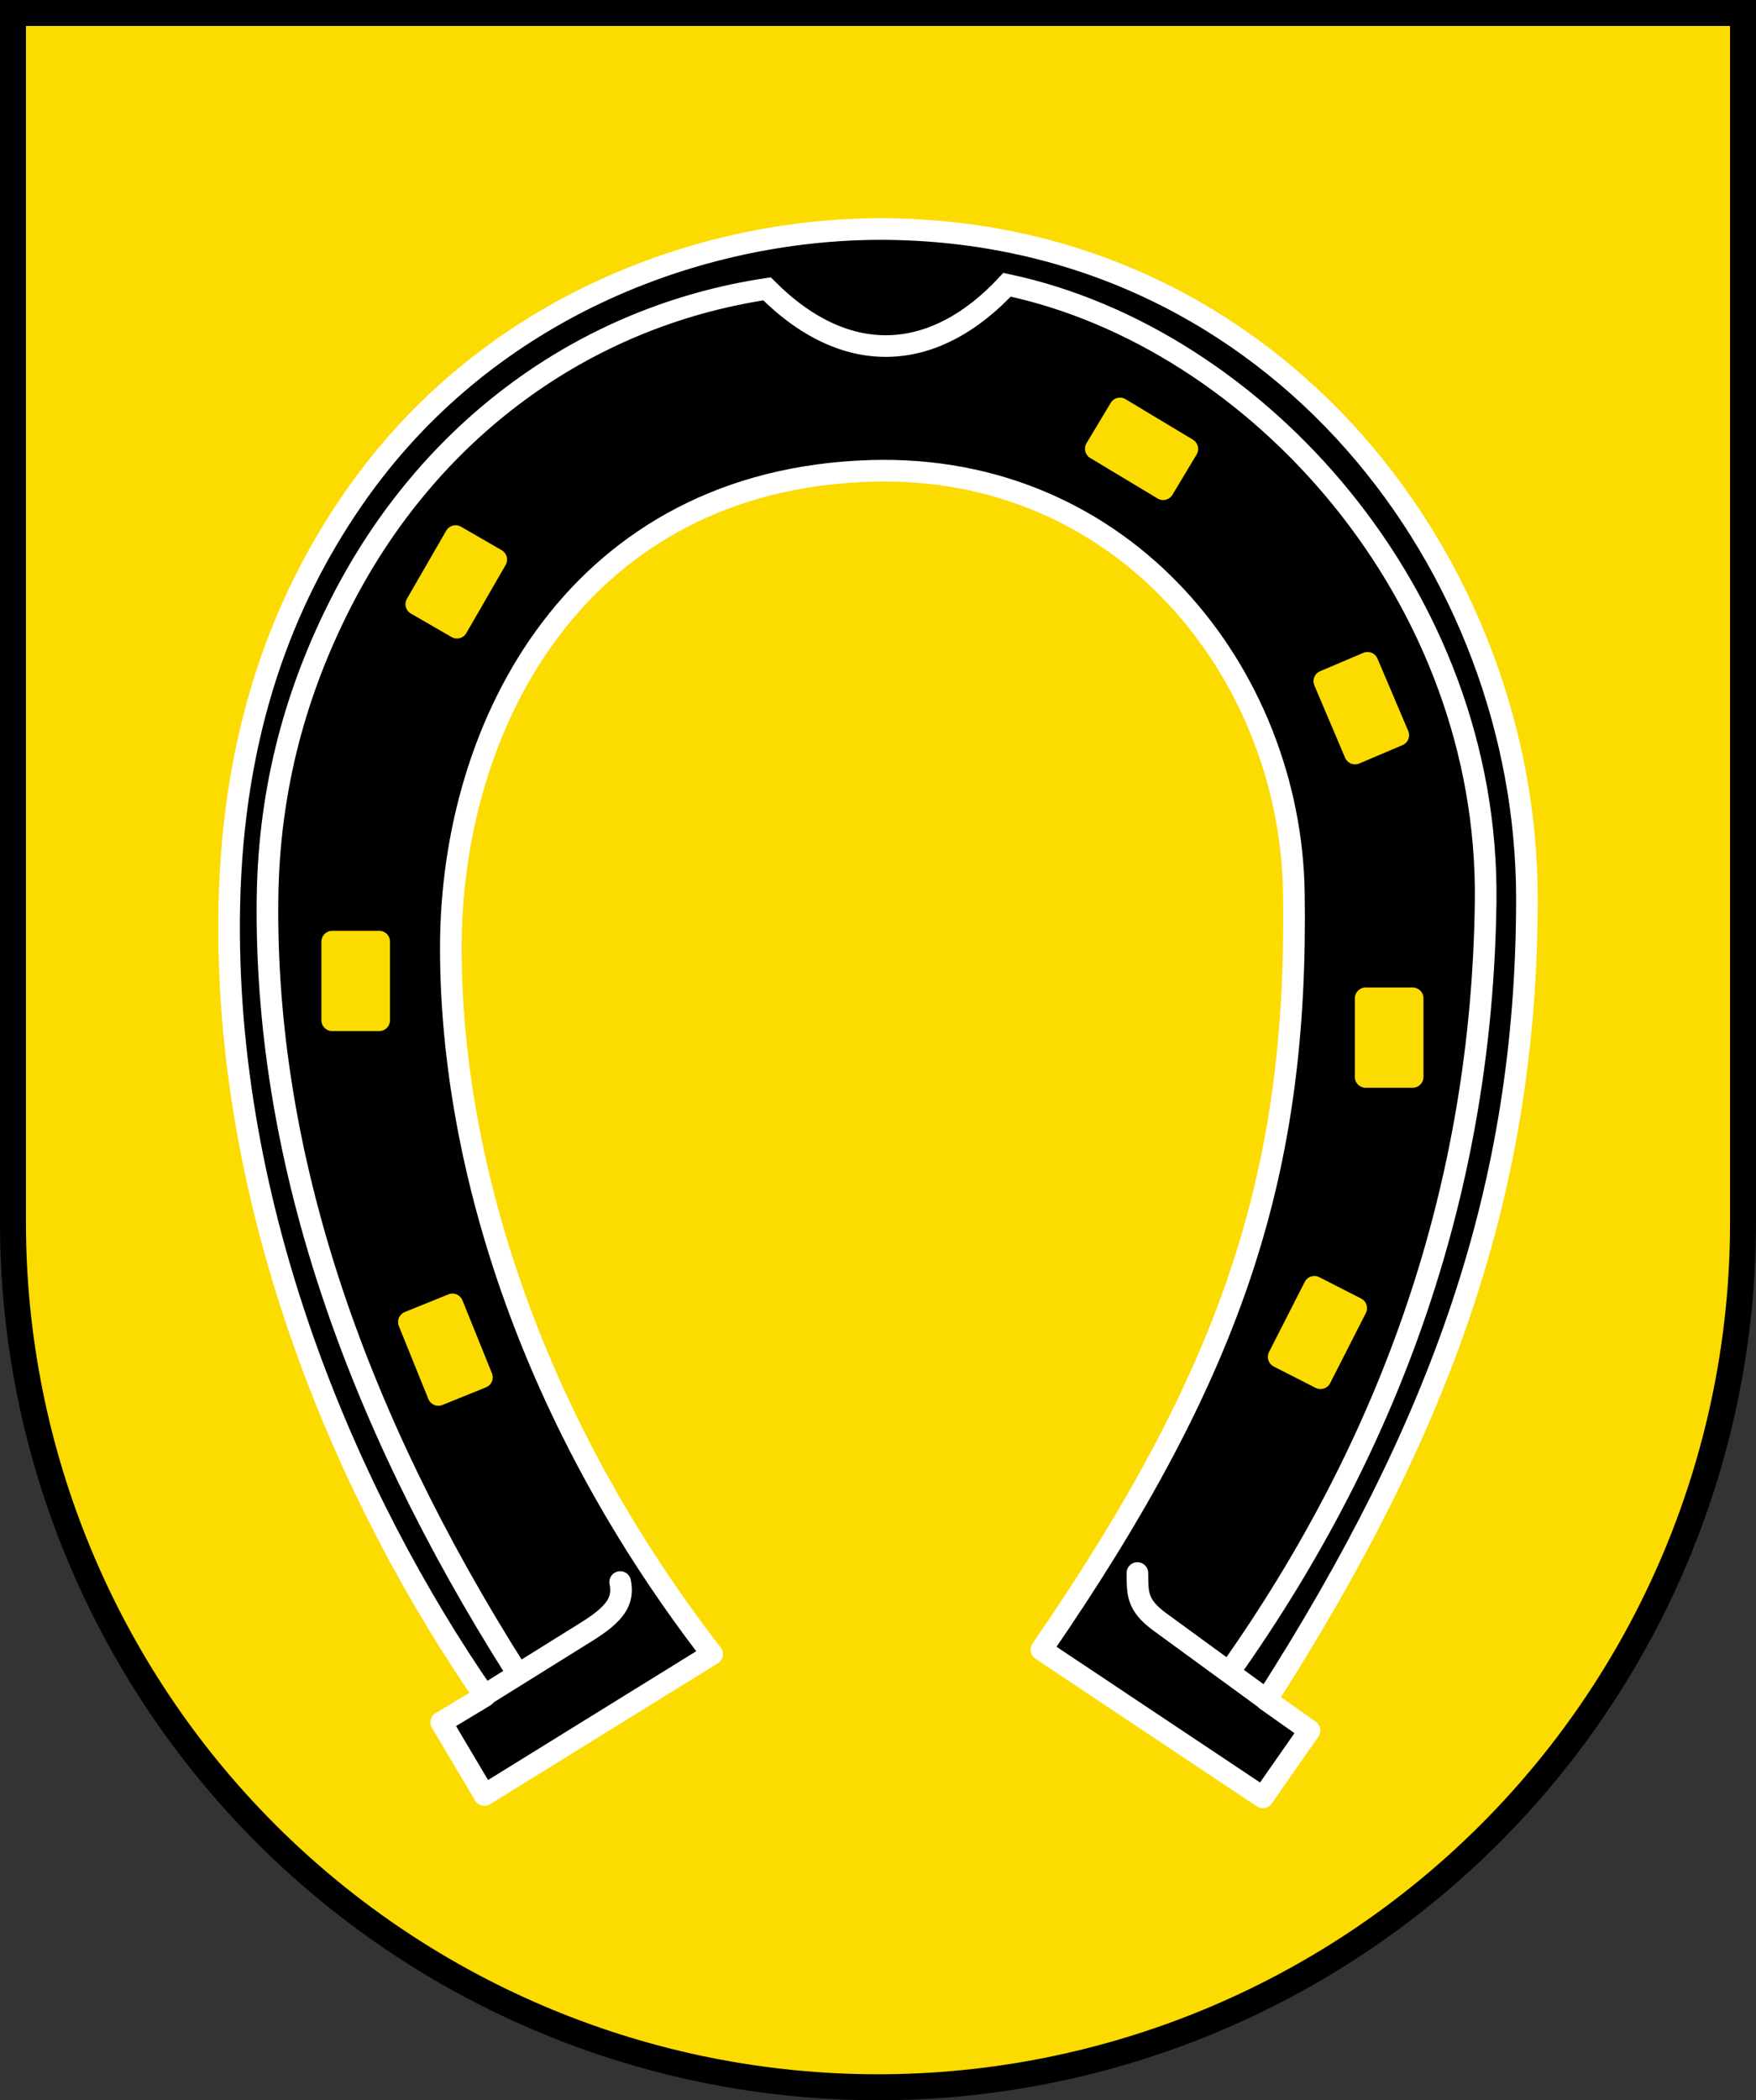 <?xml version="1.0" encoding="UTF-8"?>
<!-- Created with Inkscape (http://www.inkscape.org/) -->
<svg width="203mm" height="242.65mm" version="1.1" viewBox="0 0 203 242.65" xmlns="http://www.w3.org/2000/svg">
 <rect x="0" y="0" width="203" height="242.65" fill="#333333" stroke="none"/>
 <title>Wappen von Poppenweiler</title>
 <g transform="translate(-4.333 -27.509)">
  <g>
   <path d="m5.833 29.009 2.12e-4 133.24c4.22e-5 26.503 10.536 51.921 29.289 70.662 18.754 18.741 44.189 29.269 70.71 29.269 26.522 8e-5 51.957-10.528 70.711-29.269 18.754-18.741 29.29-44.158 29.289-70.662l-7.9e-4 -133.24z" fill="#078930"/>
   <path d="m5.833 29.009 3.175e-4 125.07c6.72e-5 26.503 10.536 51.921 29.289 70.662 18.754 18.741 44.189 29.269 70.71 29.269 26.522 7e-5 51.957-10.528 70.711-29.269 18.754-18.741 29.29-44.159 29.289-70.662l-8e-4 -125.07z" fill="#800080"/>
   <path d="m5.833 29.009 3.175e-4 139.77c6.01e-5 26.49 10.536 51.896 29.289 70.628 18.754 18.732 44.189 29.255 70.71 29.255 26.522 8e-5 51.957-10.523 70.711-29.255 18.754-18.732 29.289-44.137 29.289-70.628l1e-5 -139.77z" fill="#fcdb00"/>
  </g>
  <path d="m86.656 218.62c-20.386-26.324-30.141-55.808-30.206-81.381-0.067-26.407 14.96-54.307 48.514-55.327 29.403-0.894 48.574 23.461 48.948 48.786 0.472 31.93-6.736 54.84-29.186 87.411l25.596 17.059 5.391-7.72-4.984-3.522c20.192-31.562 30.137-59.031 30.121-92.649-0.017-38.106-28.651-76.534-73.481-77.296-21.05-0.358-46.612 8.548-62.254 31.256-8.079 11.729-13.858 26.725-14.273 46.903-0.726 35.363 13.872 68.707 29.536 91.329l-5.032 3.034 4.984 8.396z" fill="#000000" stroke="#ffffff" stroke-linejoin="round" stroke-width="2.5"/>
  <g fill="none" stroke="#ffffff" stroke-width="2.5">
   <path d="m64.053 220.67c-19.074-30.06-29.155-60.044-28.793-89.383 0.161-13.068 3.466-24.247 8.442-34.045 10.168-20.02 28.135-33.165 49.299-36.361 9.426 9.435 19.581 8.32 27.748-0.472 28.879 6.109 55.798 35.915 55.33 71.323-0.432 32.757-10.705 62.227-29.628 88.939"/>
   <path d="m76.029 210.29c0.429 2.144-0.472 3.62-3.848 5.722l-12.118 7.547" stroke-linecap="round"/>
   <path d="m135.82 209.25c0.024 2.339-0.093 3.689 2.612 5.662l12.504 9.119" stroke-linecap="round"/>
  </g>
  <g fill="#fcdb00" stroke="#fcdb00" stroke-linecap="round" stroke-linejoin="round" stroke-width="2.5">
   <rect x="162.21" y="142.85" width="5.43" height="9.087" style="paint-order:normal"/>
   <rect transform="rotate(207)" x="-224.66" y="-95.119" width="5.43" height="9.087" style="paint-order:normal"/>
   <rect transform="matrix(.927 -.375 -.375 -.927 0 0)" x="-19.76" y="-195.54" width="5.43" height="9.087" style="paint-order:normal"/>
   <rect x="42.739" y="136.3" width="5.43" height="9.087" style="paint-order:normal"/>
   <rect transform="matrix(.92 -.391 -.391 -.92 0 0)" x="103.38" y="-168.47" width="5.43" height="9.087" style="paint-order:normal"/>
   <rect transform="rotate(210)" x="-99.517" y="-58.048" width="5.43" height="9.087" style="paint-order:normal"/>
   <rect transform="matrix(.515 -.857 -.857 -.515 0 0)" x="-.535" y="-162.28" width="5.43" height="9.087" style="paint-order:normal"/>
  </g>
  <path d="m5.833 29.009 3.175e-4 139.77c6.01e-5 26.49 10.536 51.896 29.289 70.628 18.754 18.732 44.189 29.255 70.71 29.255 26.522 8e-5 51.957-10.523 70.711-29.255 18.754-18.732 29.289-44.137 29.289-70.628l1e-5 -139.77z" fill="none" stroke="#000000" stroke-linecap="square" stroke-miterlimit="8" stroke-width="3"/>
 </g>
</svg>
